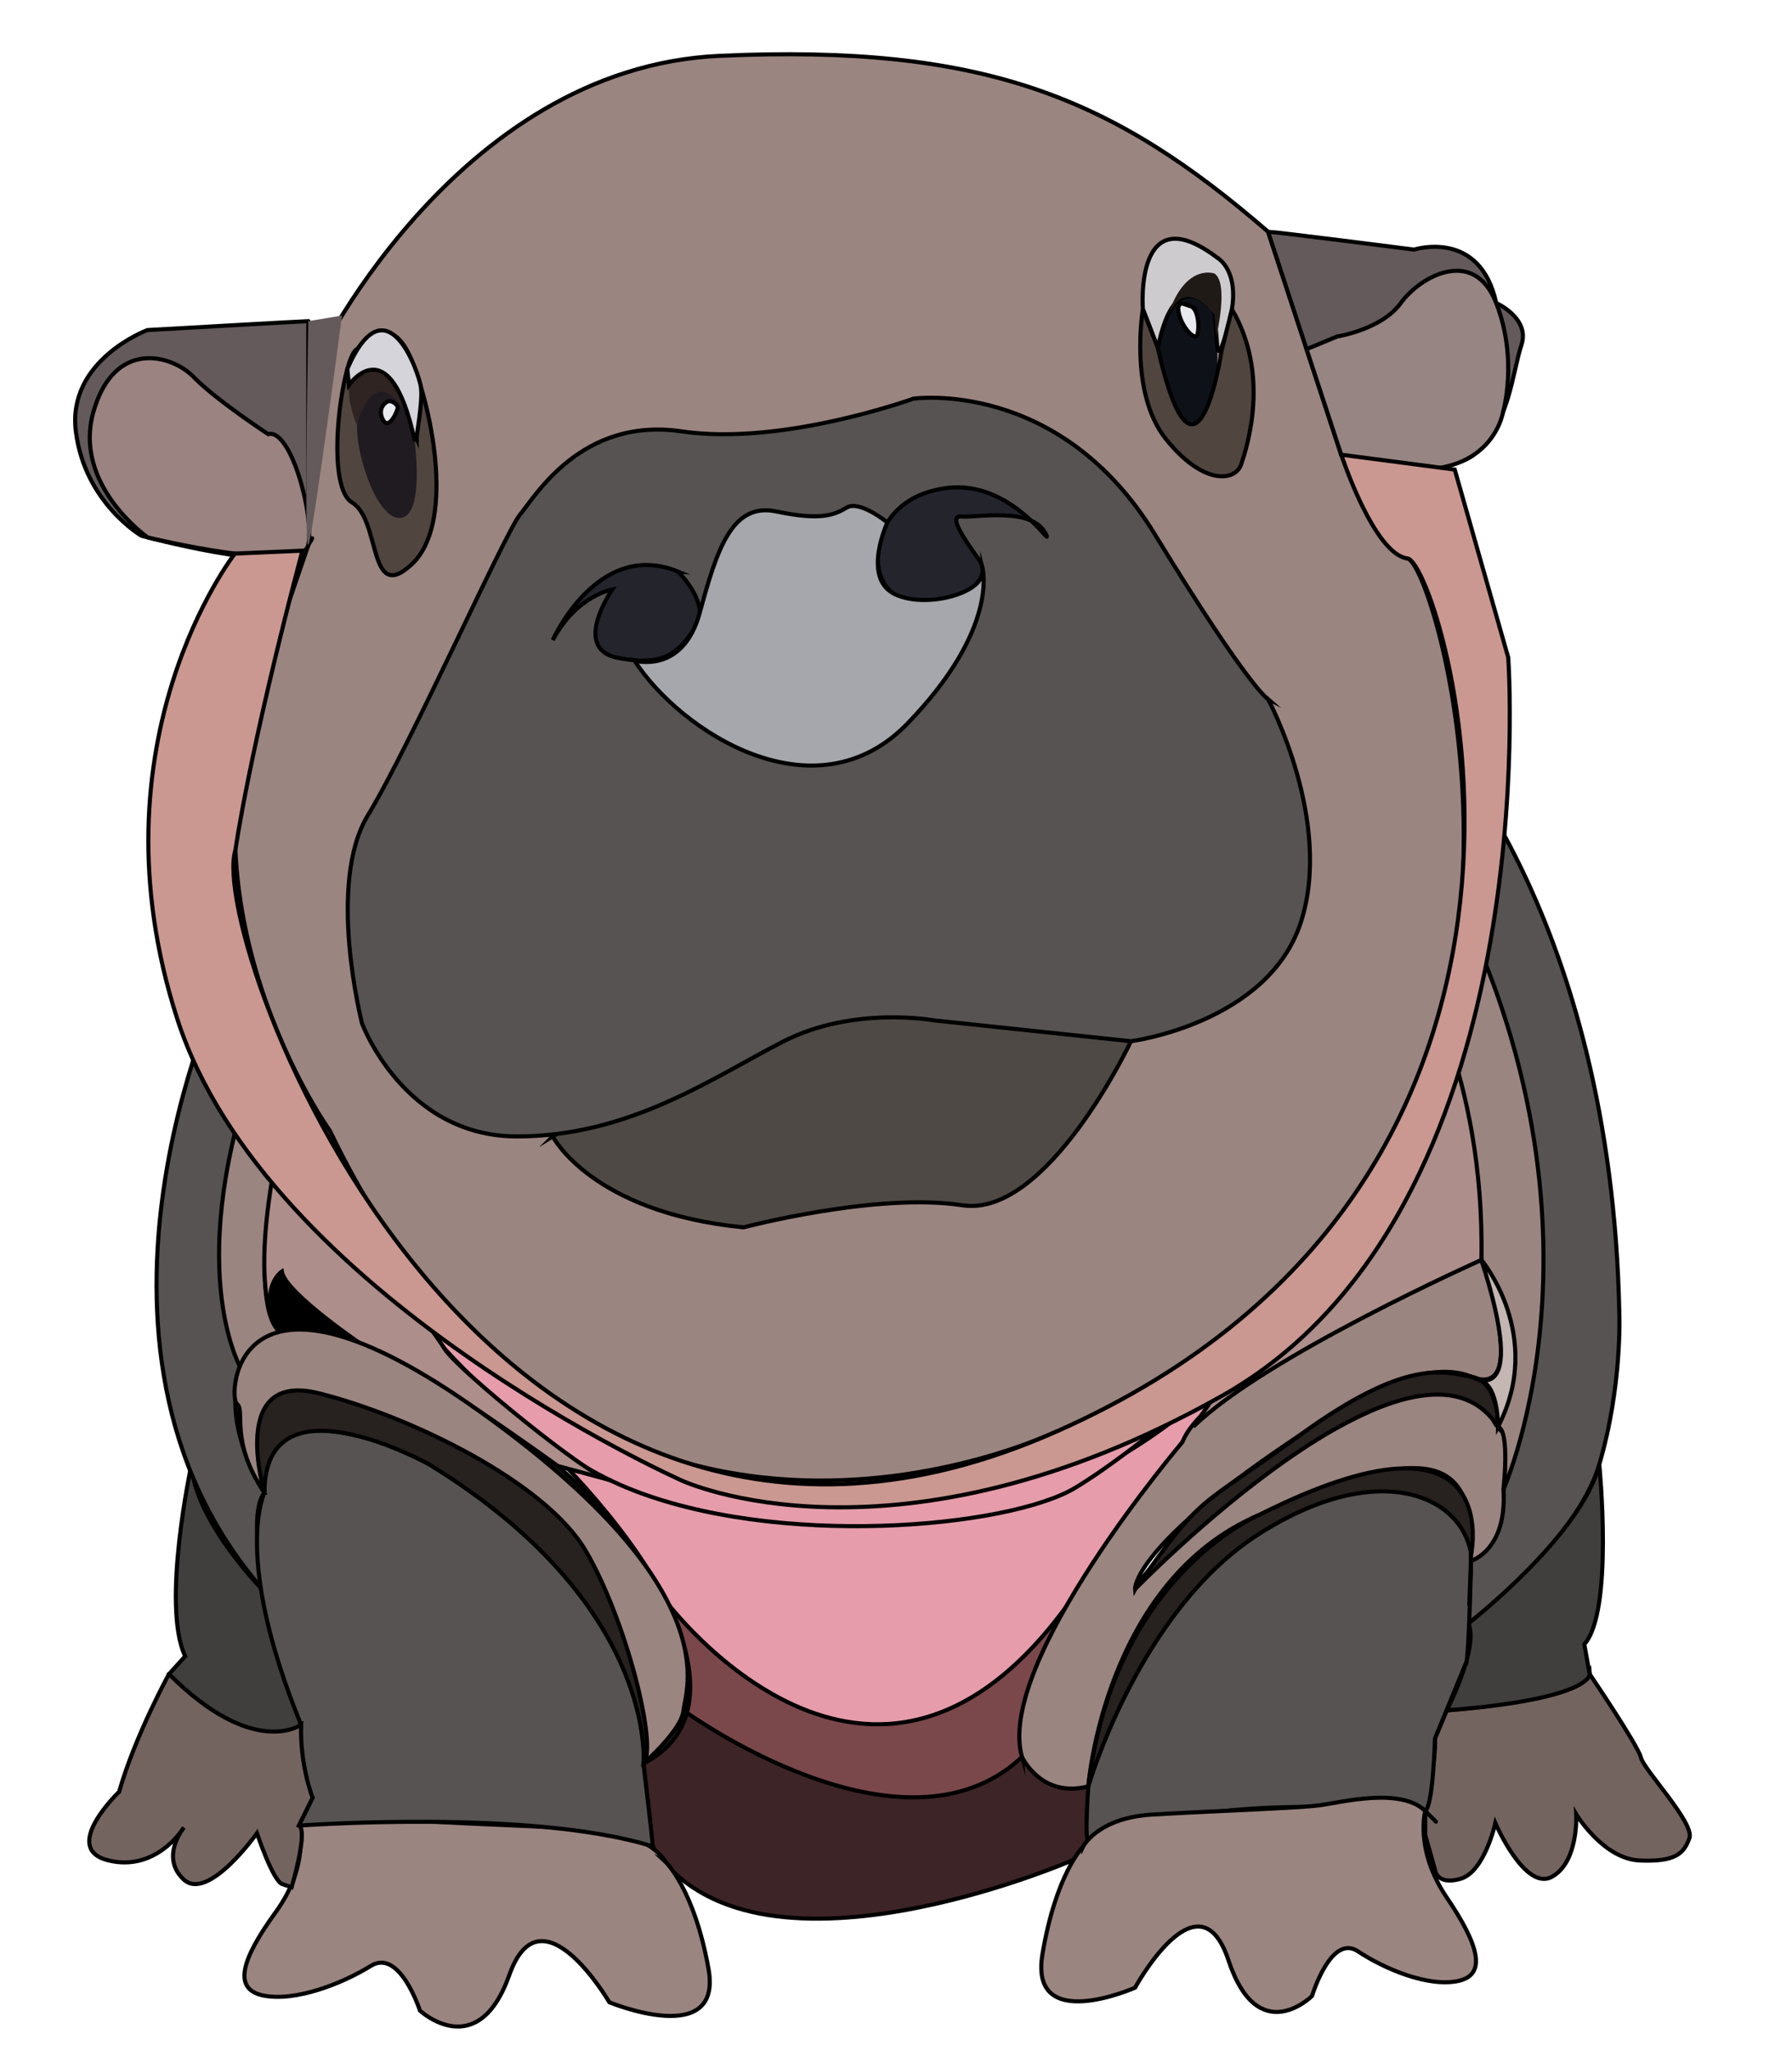 <?xml version="1.0" encoding="UTF-8"?>
<svg id="Layer_2" xmlns="http://www.w3.org/2000/svg" viewBox="0 0 438.72 502.12">
  <defs>
    <style>
      .cls-1 {
        fill: #201b21;
      }

      .cls-2 {
        fill: #746460;
      }

      .cls-2, .cls-3, .cls-4, .cls-5, .cls-6, .cls-7, .cls-8, .cls-9, .cls-10, .cls-11, .cls-12, .cls-13, .cls-14, .cls-15, .cls-16, .cls-17, .cls-18, .cls-19, .cls-20, .cls-21, .cls-22, .cls-23 {
        stroke: #000;
        stroke-miterlimit: 10;
      }

      .cls-3 {
        fill: #9a8381;
      }

      .cls-4 {
        fill: #9b8580;
      }

      .cls-5 {
        fill: #4e4944;
      }

      .cls-6 {
        fill: #978583;
      }

      .cls-8 {
        fill: #7a484b;
      }

      .cls-9 {
        fill: #3d2426;
      }

      .cls-10 {
        fill: #a6a7ac;
      }

      .cls-24 {
        fill: #1f1a16;
      }

      .cls-11 {
        fill: #c3b6b3;
      }

      .cls-12 {
        fill: #272120;
      }

      .cls-25, .cls-13 {
        fill: #645a5b;
      }

      .cls-14 {
        fill: #ca9891;
      }

      .cls-26 {
        fill: #0f1119;
      }

      .cls-15 {
        fill: #413e3e;
      }

      .cls-16 {
        fill: #cdcbce;
      }

      .cls-17 {
        fill: #ad8e8a;
      }

      .cls-18 {
        fill: #e69cab;
      }

      .cls-19 {
        fill: #575352;
      }

      .cls-20 {
        fill: #d5d4da;
      }

      .cls-27 {
        fill: #2f2422;
      }

      .cls-21 {
        fill: #e9e9f0;
      }

      .cls-22 {
        fill: #24242d;
      }

      .cls-23 {
        fill: #514540;
      }
    </style>
  </defs>
  <path class="cls-19" d="M350.96,179.13s43.51,44.61,45.49,142.39c0,0,.74,17.73-4.91,36.96-5.65,19.23-32.05,38.93-32.05,38.93l.66-15.32s7.92-2.92,7.92-17.51c0,0,28.8-71.87-18.27-157.79-47.07-85.93,0,0,0,0l1.16-27.64"/>
  <path class="cls-18" d="M159.79,451.98s18.92,30.51,103.04,3.29l3.61-4.94v-13.05s-36.47,7.42-2.4-48.7l44.1-61.67s-50.18,74.02-158.8,35.4c-108.62-38.62,0,0,0,0,0,0-14.78-10.89-26.72-18.55s0,0,0,0c0,0,72.54,60.93,34.92,87.93l2.26,20.28Z"/>
  <path class="cls-18" d="M86.12,301.5s31.06,47.74,67.4,62.7c36.34,14.96,93.35,9.85,109.73,0,16.37-9.85,60.92-45.48,62.74-67.07,1.81-21.59-239.87,4.37-239.87,4.37Z"/>
  <path class="cls-2" d="M389.19,409.81s11.88,17.51,12.54,20.43c.66,2.92,13.2,16.05,11.88,19.7s-3.2,5.89-12.16,5.5c-8.96-.39-15.56-11.34-15.56-11.34,0,0,.66,11.68-5.94,15.32-6.6,3.65-13.86-13.13-13.86-13.13,0,0-2.63,11.98-8.58,13.65-5.94,1.67-6.21-2.34-6.21-2.34l-2.37-8.39v-5.88s2.76-12.88,2.37-17.73l2.91-6.92s32.34-2.31,34.98-8.88Z"/>
  <path class="cls-15" d="M391.54,358.47s3.59,36.01-3.67,44.04l1.32,7.3s.66,6.08-34.98,8.88c0,0,7.92-15.45,5.28-21.28,0,0,27.8-21.67,32.05-38.93Z"/>
  <path class="cls-8" d="M162.92,391.82s50.65,68.12,99.19,0c0,0-28.66,48.12,4.33,45.46v13.05l-3.61,4.94s-77.68,30.13-103.04-3.29l-2.26-20.28s19.35-6.05,5.39-39.88Z"/>
  <path class="cls-15" d="M46.88,358.47s-7.48,34.55-1.54,46.96l-3.96,4.38s16.5,18.24,31.02,16.05l1.32-3.65-6.89-30.39s-19.06-18.28-19.95-33.35Z"/>
  <path class="cls-19" d="M54.29,240.95s-43.2,91.3,12.53,150.88c5.3,5.66,7.22,7.92,7.33,8.32.04.13-.13.06-.44-.16-1.81-1.3-8.55-7.73-8.55-7.73,0,0-4.76-21.66-.41-26.87,0,0-10.18-13.96-5.56-30.01,0,0-11.42-23.93,2.54-72.53,13.96-48.6,0,0,0,0l-7.44-21.9"/>
  <path class="cls-4" d="M68.99,276.37s-9.34,43.98,0,50.04c0,0-9.14,4.59-9.8,8.97,0,0-14.06-23.2,2.54-72.53,16.6-49.33,0,0,0,0l7.26,13.52"/>
  <path class="cls-9" d="M266.44,437.28v13.05l-3.61,4.94s-79,34.51-103.04-3.29l-2.26-20.28s5.75-4.13,9.8-13.01c0,0,53.45,39.01,82.87,11.42,0,0,7,9.84,16.23,7.18Z"/>
  <path class="cls-19" d="M266.44,450.33c-.97.33,0-13.05,0-13.05,0,0,1.56-49.09,41.7-66.38,40.13-17.28,52.67-17.28,52.01,11.17-.66,28.46-1.37,25.29-1.37,25.29l-7.48,18.23s-.39,16.23-2.37,17.73-42.88-6.47-82.49,7Z"/>
  <path class="cls-4" d="M162.88,455.7s-3.72-7.11-18.11-7.93-38.42-1.56-44.07-2.29c-5.65-.73-21.2-4.46-27.56,1.42-6.36,5.88,0,0,0,0,0,0,2.83,9.5-5.65,21.19-8.48,11.69-10.6,18.98-2.83,20.44s19.08-2.92,26.14-7.3c7.07-4.38,12.01,10.95,12.01,10.95,0,0,14.13,13.13,21.9-8.76s24.47,6.72,24.47,6.72c0,0,27.82,11.53,24.28-8.18-3.53-19.7-10.6-26.27-10.6-26.27Z"/>
  <path class="cls-4" d="M265.11,452.13s3.47-7.11,16.92-7.93,35.88-1.56,41.16-2.29c5.28-.73,19.8-4.46,25.74,1.42,5.94,5.88,0,0,0,0,0,0-2.64,9.5,5.28,21.19,7.92,11.69,9.9,18.98,2.64,20.44-7.26,1.46-17.82-2.92-24.42-7.3-6.6-4.38-11.22,10.95-11.22,10.95,0,0-13.2,13.13-20.46-8.76s-22.86,6.72-22.86,6.72c0,0-25.98,11.53-22.68-8.18,3.3-19.7,9.9-26.27,9.9-26.27Z"/>
  <path class="cls-4" d="M345.97,235.41s15.28,24.89,16.71,73.01c0,0,12.65,20.39,4.07,40.82,0,0,2.64,6.57,1.32,15.32-1.32,8.76,0,0,0,0,0,0,31.44-69.68-18.27-157.79-49.71-88.12,0,0,0,0l-3.83,28.64"/>
  <path class="cls-19" d="M159.79,451.98c.19.06-2.26-20.28-2.26-20.28,0,0,8.16-28.16-44.92-70.45,0,0-51.21-27.5-47.86,4.14,0,0-7.87,15.59,8.96,56.82,0,0-1.3,14.21,2.81,17.87l-3.38,6.82s56.89-4.19,86.64,5.08Z"/>
  <path class="cls-2" d="M41.37,409.81s-8.25,14.96-12.21,28.82c0,0-14.52,13.86-2.64,16.78,11.88,2.92,18.48-8.03,18.48-8.03,0,0-5.94,7.22,0,12.73,5.94,5.51,17.91-11.35,17.91-11.35,0,0,3.91,11.7,6.2,12.46l2.29.76s4.16-14.1,1.75-15.08l3.38-6.82s-3.14-8.02-2.81-17.87c0,0-11.55,8.39-32.34-12.4Z"/>
  <path class="cls-12" d="M64.75,365.39s-11.17-17.24-5.56-30.01c5.61-12.77,21.25-8.97,21.25-8.97,0,0,59.16,19.34,82.48,65.42,0,0,16.72,28.57-5.39,39.88,0,0,3.66-38.82-52.45-73.22,0,0-40.38-22.54-40.33,6.92Z"/>
  <path class="cls-7" d="M68.99,311.26s13.91,17.65,21.03,18.88c0,0-13.54-5.04-21.03-3.73,0,0-6.37-8.98,0-15.15Z"/>
  <path class="cls-17" d="M68.99,276.37h0s36.99,48.89,39.83,53.77c2.84,4.88,35.94,31.76,40.51,32.18l-12.78-3.46s-39.13-28.49-46.53-28.72c0,0-20.14-13.45-21.03-18.88,0,0-6.37,4.35,0,15.15,0,0-9.67-5.79,0-50.04"/>
  <path class="cls-4" d="M250.21,430.1s4.69,10.21,16.23,7.18c0,0,3.87-50.19,41.7-66.38,37.82-16.19,53.05-17.27,52.03,9.54-1.01,26.81-.02,1.63-.02,1.63,0,0,8.91-2.55,7.92-17.51,0,0,1.65-14.23-1.32-15.32-2.97-1.09-.99-23.72-51.15,6.93,0,0-32.51,22.62-37.71,32.84,0,0-1.03-10.56,42.1-38.84,0,0,25.36-19.23,40.18-13.18s2.51-28.57,2.51-28.57c0,0-66.33,26.83-73.2,44.59,0,0-45.92,53.98-39.27,77.1Z"/>
  <path class="cls-4" d="M64.75,365.39s-9.01-29.94,13.34-24.32c22.35,5.62,55.35,21.67,65.25,38.46,9.9,16.78,17.82,48.16,14.19,52.17,0,0,9.38-8.15,9.8-13.01.43-4.87,11.38-29.36-49.53-72.93-60.92-43.58-61.99-3.67-59.8-2.1,2.18,1.57-1.88,9.06,6.75,21.73Z"/>
  <path class="cls-12" d="M360.17,380.45s8.48-40.05-52.03-9.54c0,0-35.42,14.68-41.7,66.38,0,0,12.45-43.08,41.7-61.73,29.24-18.65,49.75-9.51,52.03,4.89Z"/>
  <path class="cls-12" d="M277.89,389.01s68.73-70.78,88.86-39.77c0,0,.38-11.01-6.58-12.25-6.95-1.24-16-4.51-41.84,14.27s-23.37,13.67-40.44,37.75Z"/>
  <path class="cls-11" d="M362.68,308.42s15.62,18.57,4.07,40.82c0,0,.11-9.65-4.07-11.21-4.18-1.56-2.51-1.05-2.51-1.05,0,0,14.61,9.06,2.51-28.57Z"/>
  <path class="cls-17" d="M345.97,235.41s17.59,27.45,16.71,73.01c0,0-53.02,23.67-70.51,40.82l14.16-20.41s18.84-22.15,19.66-31.7c.82-9.55,0,0,0,0,0,0,19.34-46.77,19.98-61.73"/>
  <path class="cls-4" d="M75.71,92.29c.5-2.73,35.53-75.7,100.47-78.62,64.94-2.92,96.32,10.22,134.27,43.05l17.91,54.59s10.19,24.37,16.21,25.39,33.75,93.69-12.22,157.91c-45.97,64.21-73.71,55.82-73.71,55.82,0,0-115.7,55.93-177.88-73.64,0,0-39.56-55.15-15.48-113.52l10.22-29.88.23-41.1Z"/>
  <path class="cls-13" d="M75.48,78.61c-.73,0-39.4,2.19-39.4,2.19,0,0-19.7,7.3-17.51,24.81,2.19,17.51,16.05,25.54,16.05,25.54,0,0,35.03,9.49,39.4,3.65s1.46-1.42,1.46-1.42v-54.77Z"/>
  <path class="cls-23" d="M87.42,85.49s7.83-10.79,13.27,2.48c5.44,13.27,10.61,40.59,0,50.28-10.61,9.69-7.41-10.97-14.49-15.24-7.07-4.26-2.17-36.48,1.22-37.52Z"/>
  <path class="cls-1" d="M87.89,101.96c.33-.65,5.11-15.32,13.13,2.19,0,0,3.65,21.89-2.92,22.62s-12.4-20.43-10.22-24.81Z"/>
  <path class="cls-26" d="M283.45,85.18c.12-.72,3.65-21.89,13.86-8.76,0,0,2.92,20.43-2.92,26.27s-11.68-13.13-10.95-17.51Z"/>
  <path class="cls-5" d="M135.32,278.19s9.49,18.61,46.7,22.26c0,0,32.67-8.63,53.55-5.41,20.88,3.22,41.31-40.15,41.31-40.15l-69.53-20.87-72.03,44.17Z"/>
  <path class="cls-19" d="M310.45,171.14s16.05,29.86,8.03,54.62c-8.03,24.76-41.59,29.13-41.59,29.13l-48.16-5.1s-19.69-3.64-36.85,5.1c-17.15,8.74-37.58,23.3-65.31,23.3s-37.94-27.67-37.94-27.67c0,0-8.76-34.23,1.46-50.98,10.22-16.75,33.57-69.18,37.21-73.55,3.65-4.37,15.01-24.03,39.61-20.39,24.6,3.64,56.71-8.01,56.71-8.01,0,0,35.68-5.08,59.07,33.15,23.39,38.22,27.77,40.41,27.77,40.41Z"/>
  <path class="cls-22" d="M256.09,130.8c1.89,3.99-8.4-13.51-24.45-11.32-16.05,2.19-16.74,15.18-16.74,15.18,0,0-1.5,11.82,9.44,12.55s18.97-5.11,15.32-10.22c-3.65-5.11-7.68-10.89-4.21-10.55s17.35-2.56,20.63,4.36Z"/>
  <path class="cls-22" d="M165.97,139.91s8.36,8.06,4.18,13.88c-4.18,5.82-7.1,9.47-18.77,7.28-11.68-2.19-1.46-16.78-1.46-16.78,0,0-8.76,1.46-14.59,12.4,0,0,10.95-24.81,30.65-16.78Z"/>
  <path class="cls-27" d="M101.02,104.15s-2.19-13.86-10.95-13.86-2.4,14.59-2.66,13.86,4.85-18.24,13.6,0Z"/>
  <path class="cls-16" d="M279.8,75.69s-2.19-28.08,18.24-12.58c0,0,6.03,3.28,3.02,15.23-3.02,11.94-3.07,6.18-3.07,6.18l-.67-8.1s-9.49-13.13-13.86,8.76c0,0-2.19-5.84-3.65-9.49Z"/>
  <path class="cls-24" d="M297.31,66.95s-7.83-2.91-11.94,12.16c0,0,3.18-12.94,11.94-2.05l.43,5.56s3.21-13.34-.43-15.67Z"/>
  <path class="cls-23" d="M279.8,75.69s-3.45,20.33,5.57,31.69c9.02,11.36,17.05,10.63,18.51,6.26,1.46-4.38,7.13-21.89-2.27-37.94l-2.55,10.22s-6.12,40.86-15.61-.73l-3.65-9.49Z"/>
  <path class="cls-13" d="M310.45,56.72c1.46,0,35.76,4.38,35.76,4.38,0,0,16.12-5.21,20.1,13.08,0,0,8.36,3.7,6.17,10.27-2.19,6.57-3.02,19.69-11.36,26.63-8.34,6.94-32.76.23-32.76.23l-17.91-54.59Z"/>
  <path class="cls-6" d="M327.38,82.37s10.85-1.68,15.57-8.19c4.71-6.51,17.91-13.92,23.35,0,5.44,13.92,1.67,26.71,1.67,26.71,0,0-3.46,22.68-39.61,10.42l-8.48-25.84,7.5-3.1Z"/>
  <path class="cls-3" d="M65.66,106.28s-12.75-8.34-18.25-13.99-19.55-9.24-24.56,8.61c-5.02,17.85,13.31,30.66,13.31,30.66,0,0,37.86,9.17,39.32,1.83,1.46-7.34-4.32-28.63-9.82-27.11Z"/>
  <path class="cls-14" d="M57.5,135.52s-36.01,45.98-14.12,113.85c21.89,67.86,123.56,113.07,123.56,113.07,0,0,52.13,24.28,132.12-20.68,79.98-44.96,70.19-180.8,70.19-180.8l-13.1-46.01-27.78-3.64s8,24.37,16.21,25.39,54.89,151.34-85.93,213.73C117.81,412.82,50.7,230.41,57.62,208.15c0,0,3.27-23.73,16.41-73.35l-16.53.72Z"/>
  <path class="cls-20" d="M102.03,107.66c-.28-.58,1.57-9.25,1.01-12.95s-8.43-26.31-18-4.42l.38,3.97s9.97-14.48,16.07,13.39h.54Z"/>
  <path class="cls-10" d="M240.51,138.95s4.27,14.82-18.35,38.17c-22.62,23.35-55.56,2.01-66.82-15.41,0,0,11.83,3.51,15.97-11.7,4.14-15.21,7.77-27.11,18.73-24.81,10.96,2.3,14.18.87,17.31-.97,3.13-1.84,9.9,3.66,9.9,3.66,0,0-6.04,13.01,1.26,17.25,7.3,4.25,23.57.14,22-6.2Z"/>
  <path class="cls-21" d="M291.48,74.96s-3.65-2.19-2.92,1.46,3.65,6.57,4.38,5.84.73-6.57-1.46-7.3Z"/>
  <path class="cls-21" d="M94.72,98.38s-2.46,1.39-1,4.31,3.65-2.19,3.65-2.92-1.65-2.05-2.65-1.39Z"/>
  <path class="cls-25" d="M83.73,77.24l-8.25,1.38s-1.09,56.64,0,54.77,8.25-56.15,8.25-56.15Z"/>
</svg>